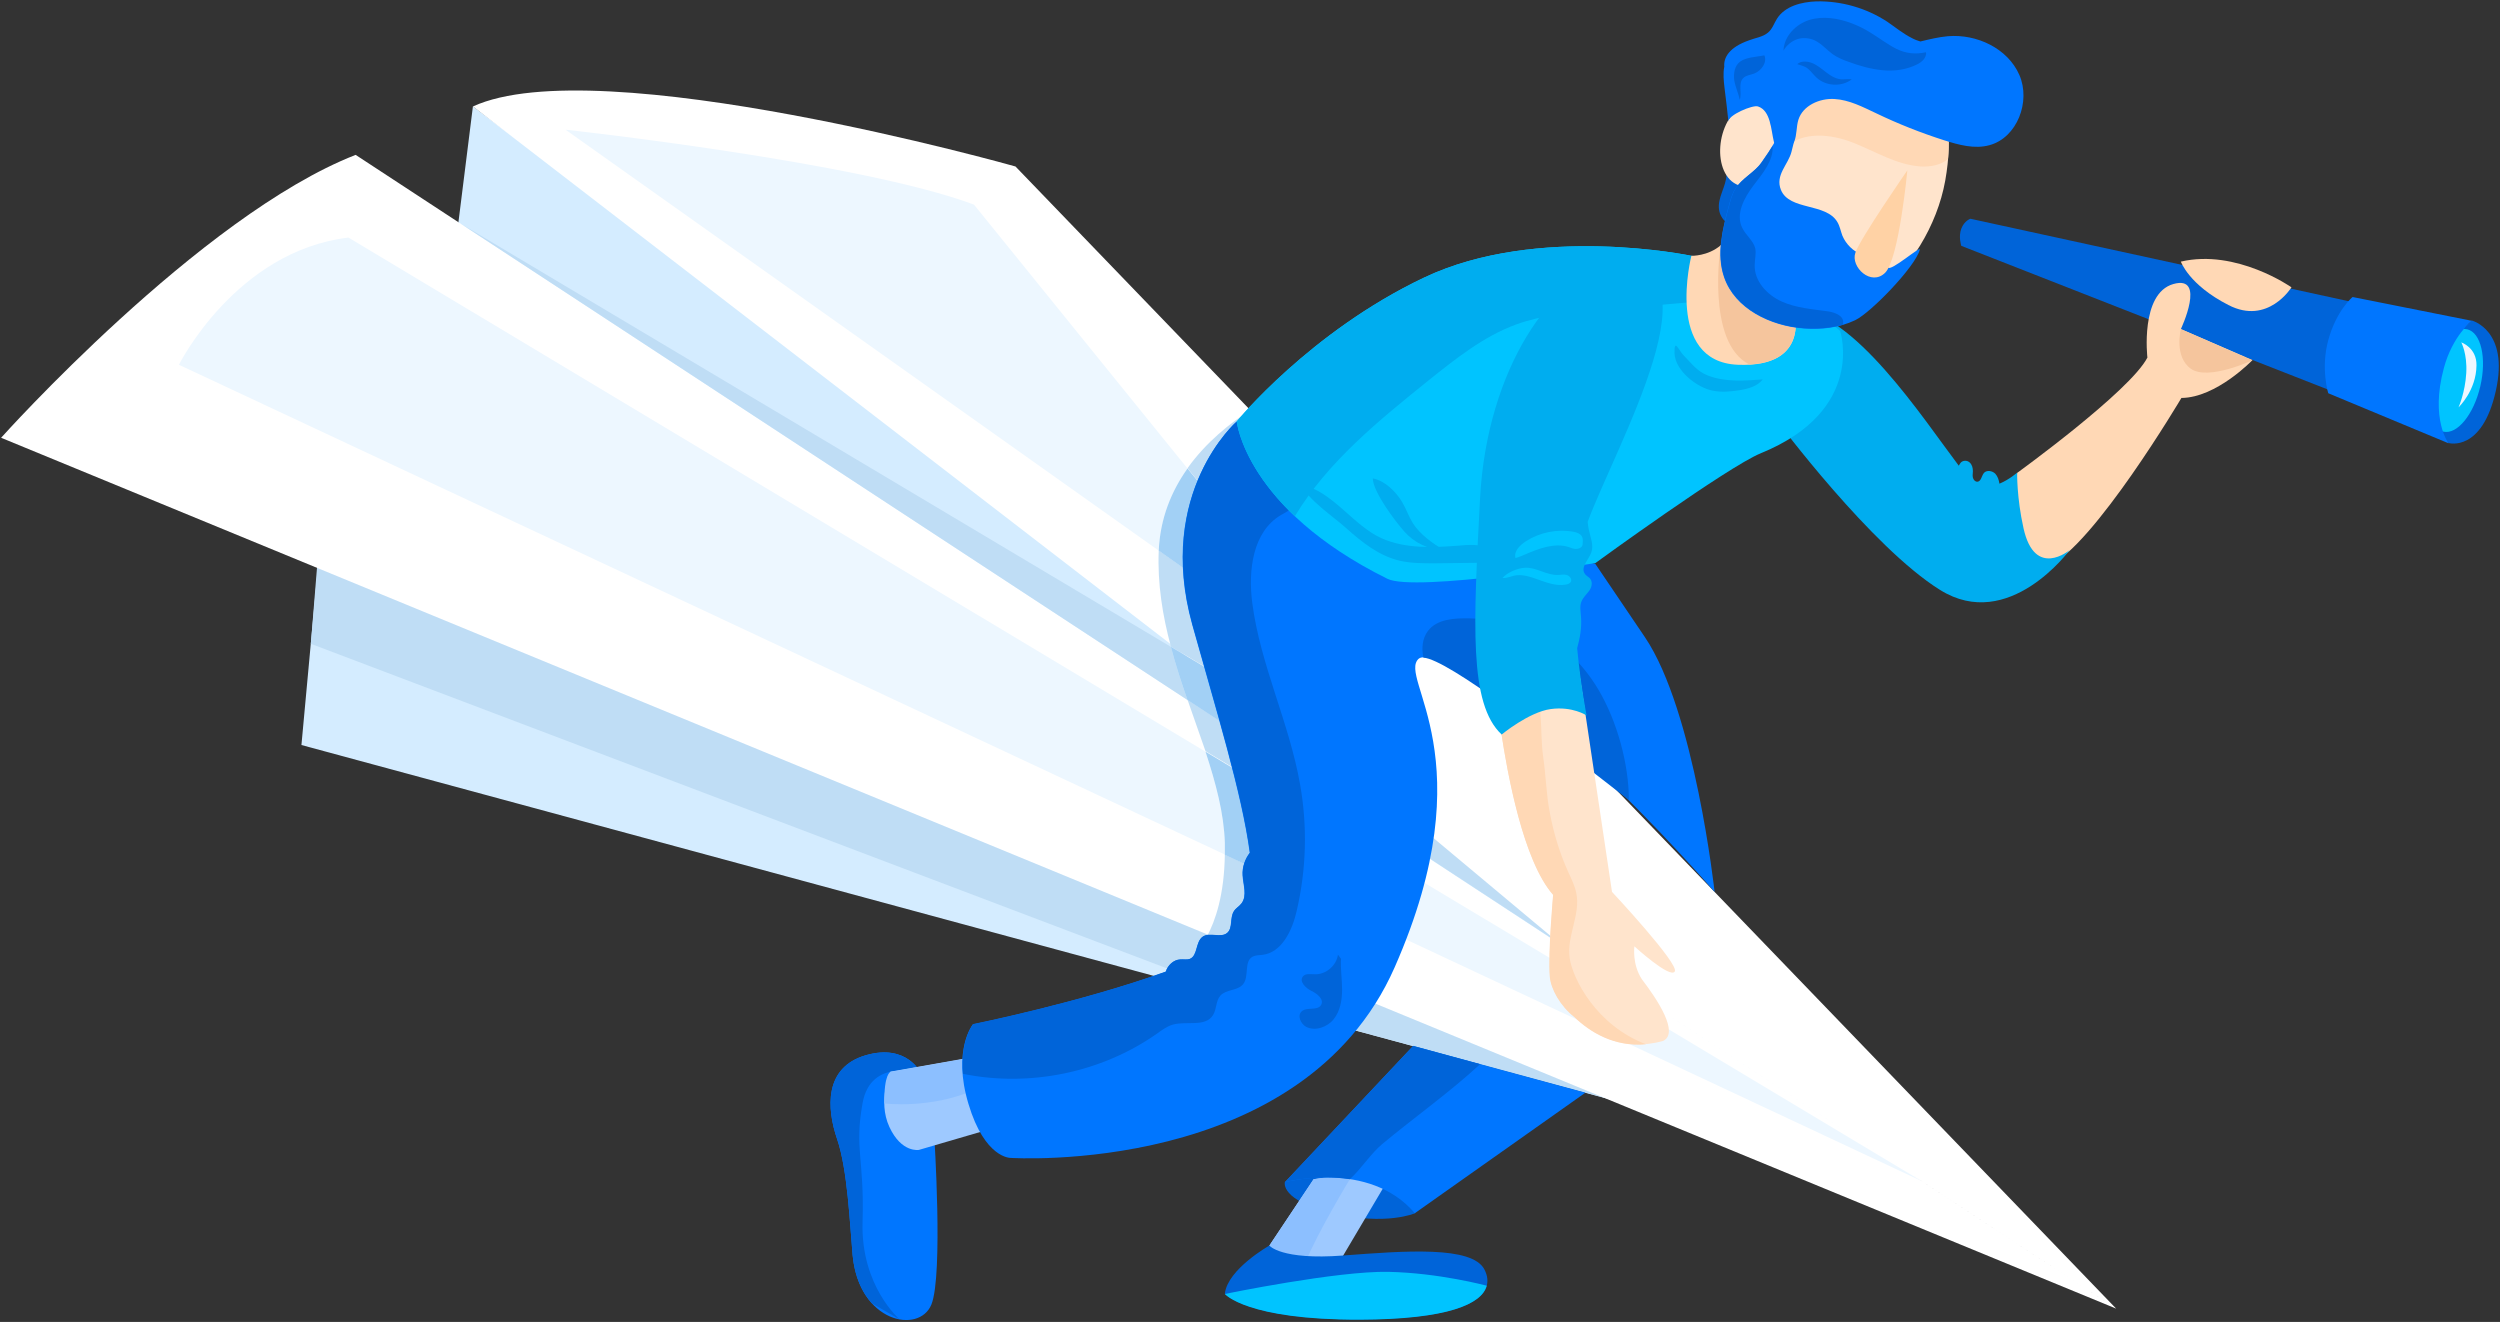 <svg id="Layer_1" xmlns="http://www.w3.org/2000/svg" viewBox="0 0 904 478"><rect x="0" y="0" width="904" height="478" fill="#333333" stroke="none"/><style>.st0{fill:#d4ecff}.st1{fill:#bfddf5}.st2{fill:#fff}.st3{fill:#0064d9}.st4{fill:#edf7ff}.st5{fill:#a2d0f5}.st6{fill:#ffd8b5}.st7{fill:#00adef}.st8{fill:#9ec9ff}.st9{fill:#8cbfff}.st10{fill:#00c4ff}.st11{fill:#0076ff}.st12{fill:#ffe4cc}.st13{fill:#f5c59d}</style><path class="st0" d="M128.6 57L109 269.4l585.9 158.7z"/><path class="st1" d="M112.4 232.8L459 364.2l156.1 42.2-499.6-211.9z"/><path class="st0" d="M171 38.5l-10 80 533.9 308.6z"/><path class="st2" d="M128.6 56l636.6 417.2L.4 158.3S72.3 78 128.6 56zM171 38.5l393.1 302.9 201.1 131.8-398-413S216.4 17.6 171 38.5z"/><path class="st3" d="M885.4 160.2s12.1 3.5 17.1-18.9c4.9-21.9-8.7-25.4-8.7-25.4s-10.9 9.8-15.1 18c-7.7 14.6 6.7 26.3 6.7 26.3z"/><path class="st4" d="M499.9 256.5l-34.6-42.8.2 18.3zM352.2 74c-41.3-15.5-147.7-27.1-147.7-27.1L419 199.1c.5-11.8 4.7-21.6 10.4-29.7L352.2 74zM468.9 321.2l226 105.9-226.7-136 .7 9.4zM442.9 304.9c-.3-10.8-3.3-21.8-7-33.1L126 85.9c-40.8 4.9-61.3 46-61.3 46L442.9 309v-4.1z"/><path class="st1" d="M564.1 341.3l-98.3-82.2 1.4 18.7zM166.8 81l262.6 172.1c-2.2-6.3-4.3-12.7-6-19.2L166.8 81zM464.5 141.6s-21.6 8.8-35.1 27.7l35.9 44.3-.8-72zM442.9 309c-.4 29-12.7 37.6-12.7 37.6l38.7-17.3v-8.1l-26-12.2zM467.2 277.8L429.4 253c2.2 6.3 4.4 12.5 6.5 18.6l32.3 19.4-1-13.2zM465.5 232L419 199c-.5 12.1 1.4 23.7 4.4 34.8l42.4 25.2-.3-27z"/><path class="st5" d="M465.3 213.7l-35.9-44.3c-5.7 8-9.9 17.9-10.4 29.7l46.5 33-.2-18.4zM468.9 300.5l-.7-9.3-32.3-19.4c3.7 11.3 6.7 22.3 7 33.1v4.2l26 12.2v-20.8zM465.8 259.1l-42.4-25.2c1.7 6.5 3.8 12.9 6 19.2l37.8 24.8-1.4-18.8z"/><path class="st3" d="M464.6 427.5s-1.8 6.6 17.4 11.2 29.7 0 29.7 0 1.8-17.7-12.3-19.4-34.8 8.2-34.8 8.2zM712.5 79.1s-2.2.7-3.3 3.6c-1.1 2.9 0 6.2 0 6.2l175.3 68.7s11.4 3.3 16.4-13.1c6-19.6-6.8-25.8-6.8-25.8L712.5 79.1zM624.3 63.3c-.2 4.3-3.3 8.2-2.7 12.5.3 2.2 1.7 4.2 3.6 5.3.6.3 1.3.6 2 .5.9-.1 1.6-.7 2.1-1.5.4-.8.6-1.7.8-2.5.7-3.3 1.4-6.5 2.1-9.8 0-.2.1-.4 0-.6-.1-.3-.4-.5-.7-.7-1.4-1-2.9-2-4.3-3-1.7-1.2-3.6-2.8-3.3-4.9"/><path class="st6" d="M788.6 119s9.3-19.7-2.7-16.3c-12.1 3.4-9.4 26.6-9.4 26.6-6.3 12.2-47.1 41.7-47.1 41.7s-5 40.8 11.3 33.7c16.3-7.1 48.1-60.8 48.1-60.8 12.7-.1 25.7-13.7 25.7-13.7L788.6 119z"/><path class="st7" d="M731.7 191c-2.5-11.2-2.3-20.1-2.3-20.1s-2.8 2.5-6.4 4c-.2-1.3-.6-2.6-1.5-3.6-1.1-1.1-3.1-1.4-4.1-.3-.9 1.1-1 3.1-2.4 3.2-.8 0-1.4-.7-1.6-1.5s0-1.5 0-2.3c0-1.2-.3-2.4-1.2-3.2-.9-.8-2.4-.8-3.2.1-.3.3-.5.8-.7 1.1-12.6-16.6-38.7-56.9-59.6-56.4-18.8.5-6 40.3-6 40.3s33.9 45.5 58.8 61c24.9 15.6 46.9-14.4 46.9-14.4s-12.6 10.6-16.7-7.9z"/><path class="st6" d="M788.6 94.6s2.9 8.4 17.2 15.7c14.3 7.4 22.8-6.4 22.8-6.4s-19.9-14-40-9.3z"/><path class="st8" d="M475 426.4l-16 24s5.5 9.1 13.8 11.1 12.9-7.5 12.9-7.5l19-32.1-29.7 4.5z"/><path class="st9" d="M488.1 426.4l-7.3-.9-5.8.9-16 24s.6 1 1.8 2.5l11.2 3.7c4.4-10.9 16.1-30.2 16.1-30.2z"/><path class="st3" d="M459 450.4s-15.1 8.5-16.1 17.4c0 0 7.8 9.4 48.8 9.3 41.1-.1 49.5-9.3 45.1-18-4.4-8.7-28.8-6.8-51.2-5.1s-26.6-3.6-26.6-3.6z"/><path class="st10" d="M502.1 459.9c-18.5-.4-59.2 8-59.2 8s7.8 9.4 48.8 9.3c32-.1 44.2-5.7 45.9-12.3-.5-.1-17.2-4.6-35.5-5z"/><path class="st11" d="M511 378.2l-46.4 49.3s30.4-8.3 47 11.2l61.7-43.6-62.3-16.9zM333 388.1s-5-10.9-20-6.5-14.1 19.2-10.3 30.3 4.6 30.8 5.6 41.9c2.3 24.6 24.1 28.7 28.5 17.9 4.3-10.8 1-61.3 1-61.3l-4.8-22.3z"/><path class="st3" d="M333 388.1s-5-10.9-20-6.5c-15.1 4.4-14.1 19.2-10.3 30.3 3.8 11.1 4.6 30.8 5.6 41.9.7 7.9 3.5 13.7 7 17.5l10 5.8s-14.1-12.1-13.4-35.2c.7-23.1-3-26.2 0-43 3-16.7 21.1-10.8 21.1-10.8z"/><path class="st8" d="M353.1 382l-31.1 5.5s-4.8 10.5-.4 20 10.7 8.3 10.7 8.3l34.9-10.2-14.1-23.6z"/><path class="st9" d="M319.8 399s16.5 2.1 32.3-4.8c2.7-1.2 4.6-2.5 5.9-3.9l-4.9-8.2-31.1 5.5s-2.4.7-2.2 11.4z"/><path class="st11" d="M513 238.2c4.2-3.8 36.1 13.9 63 38.7 22.5 20.8 44 45.6 44 45.6s-7.2-65.5-25.2-92.1l-18-26.6s-97.1-14.6-129.7-51.3c0 0-29.3 25.6-16 73.4 8.6 30.9 17.9 60.7 20.8 82.5-1.8 2.3-2.8 5.3-2.6 8.2.2 3.4 1.7 7.3-.4 10.1-.8 1.1-2.1 1.7-2.8 2.9-1.5 2.4-.3 6-2.4 7.8-2.4 2-6.4-.4-8.9 1.4-2.6 1.9-1.7 6.8-4.6 8-1.1.4-2.3.1-3.5.2-2.4.1-4.5 2.1-5.2 4.4-31.4 11.3-69.7 19-69.7 19s-7.5 9.2-1.6 28.8c5.9 19.7 15.2 19.5 15.2 19.5s105.5 6.9 138.9-68.9.9-104.6 8.7-111.6z"/><path class="st3" d="M447.2 152.4s-29.3 25.6-16 73.4c8.6 30.9 17.9 60.7 20.8 82.5-1.8 2.3-2.8 5.3-2.6 8.2.2 3.4 1.7 7.3-.4 10.1-.8 1.1-2.1 1.7-2.8 2.9-1.5 2.4-.3 6-2.4 7.8-2.4 2-6.4-.4-8.9 1.4-2.6 1.9-1.7 6.8-4.6 8-1.1.4-2.3.1-3.5.2-2.4.1-4.5 2.1-5.2 4.4-31.4 11.3-69.7 19-69.7 19s-4.7 5.8-3.7 18c24 4.9 50-.4 70.1-14.5 1.8-1.3 3.7-2.7 5.8-3.3 5-1.4 11.7 1 14.5-3.4 1.4-2.2 1-5.2 2.7-7.1 2.1-2.3 6.2-1.7 8.2-4.1 2.3-2.8.2-8.3 3.5-10 1-.5 2.2-.5 3.3-.6 7.2-.7 11-8.9 12.6-16 3.5-15 3.9-30.6 1.2-45.7-3.9-22.3-14.4-43.2-17.3-65.7-1.5-11.7.2-25.6 10.3-31.6 2.2-1.3 5-2.5 5.5-4.9.2-1.1-.1-2.3-.5-3.4-1.3-4.2-3-8.2-5-12.1-6.2-4.2-11.6-8.6-15.9-13.5z"/><path class="st10" d="M611.6 92.5s-55.5-11.7-96.7 7.9c-41.3 19.6-67.7 52-67.7 52s3.2 31.5 54.5 56.9c9.9 4.9 75.2-5.7 75.2-5.7s47.8-34.8 59.8-39.7c38.2-15.6 28.7-44.2 28.7-44.2s-25.8-24-53.8-27.2z"/><path class="st7" d="M611.6 92.5s-55.5-11.7-96.7 7.9-67.7 52-67.7 52 1.6 15.9 21 34.3c11.9-19.7 30.3-34.6 48.3-49.1 9.9-7.9 20-16 31.8-20.3 9.4-3.4 19.5-4.3 29.5-5.1 12.2-1.1 24.5-2.1 36.7-3.2-1.2-5.1.4-10.8.6-16-1.2-.2-2.3-.4-3.5-.5z"/><path class="st6" d="M628.4 74s-1.5 10.7-6.2 14.7-10.6 3.8-10.6 3.8-9.8 38.3 16.8 39.4 20.3-19.7 20.3-19.7-22.6-31.8-20.3-38.2z"/><path class="st12" d="M677.6 23.9c-13.7-1.2-26.7 8.3-36.9 18.9-.5-4.2-2.5-8.8-9.6-5.3-11 5.5-12.3 25.9-2.4 29.5-3.2 13.8-4 32.6 10.3 43.3 24.6 18.3 58.5-12.1 64.4-45 5.8-33-9.2-39.9-25.8-41.4z"/><path class="st13" d="M632.6 131.8c15.5-.8 17.1-10.5 16.7-16l-27.1-27.1s-5.5 35.2 10.4 43.1z"/><path class="st6" d="M693.3 35.3c-6.4-3.3-12.8-6.6-19.8-8.3-3-.7-6.1-1.1-9.2-1.1-8.7 3.2-16.7 9.8-23.6 16.9 0-.4-.1-.8-.2-1.2-.3 1-.5 2-.6 3.1l5.7 8.7c6.2-6 16.4-5 24.5-1.8 8.1 3.2 15.7 8 24.4 8.6 3.5.2 7.3-.5 9.9-2.7.5-5.9.2-10.8-.7-14.8-2.8-3.1-6.7-5.4-10.4-7.4z"/><path class="st11" d="M627.4 68.4c-1.2 1.9-1.7 4-2.3 6.2-2.3 8.4-4.5 17.4-1.7 25.6 3.9 11.5 16.8 17.7 28.9 18.6 6.3.5 12.8-.3 18.5-3s21.8-19.4 23.4-25.5c.5-1.7-10.6 8.1-11.5 6.4-1.6-3.2-6-3.4-9.4-4.6-3.2-1.2-5.8-3.8-7.1-6.9-.6-1.6-.9-3.4-1.8-4.9-4.1-7-17.3-4.1-20.4-11.6-2.2-5.4 2.6-9.1 3.8-13.8 2.3-8.4 1.1-8.9-2.5-7.8-3.4 1 0 0-8.5 11.8-2.4 3.5-7.1 5.7-9.4 9.5z"/><path class="st3" d="M578 249.4c-6.6-11.2-17.1-20.6-29.7-23.9-5.5-1.4-11.2-1.7-16.9-1.9-5.5-.1-11.8.2-15.1 4.6-2 2.7-2.3 6.2-1.6 9.6 8.9.6 45.8 29.3 74.3 51.5 0-13.1-4.3-28.6-11-39.9z"/><path d="M689.7 61.6s-3 31.9-8 37c-5.1 5.1-12.6-2.1-10.8-7.2 1.7-5.1 18.8-29.8 18.8-29.8z" fill="#ffd2a5"/><path class="st12" d="M582.9 322.5l-12-80.3s-22.2-7.1-29.2 13.6c0 0 5.4 51.2 20 67.7 0 0-1.9 21.1-1.2 29.6.4 4.5 3.8 10.6 8.9 14.6 6.5 6.2 17.3 12.8 32 8.7 5.9-2.9-2.1-15-7.7-22.3-3.6-5.5-2.7-11.9-2.7-11.9s12.9 11.8 14.6 9.1-22.7-28.8-22.7-28.8z"/><path class="st6" d="M595.2 377.6c-18-6.8-26.5-23.7-27.6-31.1-1.2-7.9 4-15.7 2.4-23.5-.5-2.6-1.7-5-2.8-7.4-3.2-7-5.4-14.3-6.8-21.8-1.3-6.7-1.4-13.5-2.4-20.2-1.3-9 .3-21.4-4.2-24.1-5.1-3.1-8.2 10.1-11 15.1 2.3 15.3 8 46.8 18.8 59 0 0-1.9 21.1-1.2 29.6.4 4.5 3.8 10.6 8.9 14.6 5.5 5.3 14.3 10.9 25.9 9.8z"/><path class="st11" d="M730.2 27.1c-4.2-9.6-15.4-14.9-25.9-14-3.3.3-6.6 1.1-9.9 1.9-1-.3-2.1-.7-3-1.2-3.2-1.6-6-3.9-8.9-5.9-7.6-5-16.7-7.6-25.7-7.4-5.4.2-11.3 1.7-14.2 6.2-1.1 1.7-1.7 3.8-3.3 5.1-1.9 1.6-4.6 1.9-6.9 2.8-7.1 2.5-9.2 6.2-8.9 9.5-.5 2.5-.2 5.2.1 7.8.5 4 1 8.1 1.4 12.1-.3-2.3 8.8-6.2 10.7-5.5 4.6 1.5 4.7 8.5 5.7 12.6.2.8.4 1.7 1 2.3 1.8 2 5.3.3 6.4-2.2 1-2.5.7-5.3 1.5-7.9 1.6-5.1 7.6-7.8 13-7.5 5.4.3 10.3 2.9 15.2 5.2 7.9 3.8 16 7 24.4 9.7 5.4 1.7 11.1 3.3 16.5 1.8 10-2.7 15-15.8 10.8-25.4z"/><path class="st3" d="M511 378.2l-46.4 49.3s11.1-3 23.5-1.1c4-3.6 7.7-9.4 11.7-12.7 10.9-9.1 24.9-19.1 35.4-28.9l-24.2-6.6z"/><path class="st7" d="M573.1 207.5c-1.7-2.3 1.3-5 2.3-7.7 1-2.7-.3-5.5-.9-8.3-.2-.9-.3-1.9-.4-2.8 10.1-27.3 50.1-97.2 8.8-92.4-21.1 2.5-45.2 37-47.7 83.7-2.4 45.9-4.1 74.5 7.8 85.6 0 0 9.8-8.1 17.7-9.2 7.9-1.1 13 2.3 13 2.3s-2.1-10.7-3.4-24.3c1-3.7 1.7-7.4 1.4-11.2-.1-2-.6-4 .2-5.8.6-1.4 1.8-2.5 2.7-3.7.9-1.2 1.4-3 .5-4.3-.4-.7-1.5-1.1-2-1.9z"/><path class="st7" d="M506.3 202.8c4.1.9 8.4.9 12.6.9l23.6-.3c-.6-2.9-3.3-5-6.1-5.8-2.8-.8-5.9-.6-8.8-.3-9.5.7-19.4 1.2-28.1-2.7-10.2-4.6-17.7-17-28.8-19.3 1.8 5.1 11.7 11.7 16 15.6 5.8 5.2 11.9 10.1 19.6 11.9z"/><path class="st7" d="M507.8 192.2c3.6 4.1 8.9 6.6 14.3 6.8-4.2-2.7-8.5-5.6-11.2-9.8-1.5-2.4-2.4-5.1-3.8-7.5-2.2-3.8-6.3-7.9-10.7-8.7.1 4.9 8.1 15.5 11.4 19.2zM617.6 135.8c6.2 2.4 13.1 1.9 19.8 1.4-1.9 2.5-5.3 3.4-8.4 3.9-3.2.5-6.4.8-9.5.2-5.7-1-13.8-7.2-14-13.6-.1-5.6 1.5-1 3.3.8 2.9 2.9 4.7 5.7 8.8 7.3z"/><path class="st3" d="M685.8 17.7c-3.4-1.7-6.4-4.1-9.6-6-2.1-1.3-4.3-2.4-6.7-3.3-4.8-1.8-10.2-2.7-15.2-1.2-4.9 1.5-9.2 5.9-9.4 11.1 1.1-1.9 2.9-3.4 4.9-4.1 2.1-.7 4.4-.5 6.4.4 2.5 1.2 4.3 3.4 6.5 5 1.7 1.2 3.6 2 5.6 2.7 4 1.5 8.2 2.7 12.5 3.1 4.3.4 8.7-.2 12.6-2.2.8-.4 1.6-1 2.2-1.7.5-.6 1.1-1.8.8-2.6-3.7.8-7.1.5-10.6-1.2zM629.2 22.3c-2 1.5-2.4 4.3-2.1 6.7.4 2.4 1.5 4.7 2 7.1.9-2.6-.7-6 1.3-7.9 1-1 2.6-1.1 3.9-1.6 2.6-1 4.8-4 3.7-6.6-2.6.6-6.5.6-8.8 2.3zM666.5 116.6c.1-2.5-3-3.6-5.4-4-5.7-.8-11.6-1.2-16.9-3.6-5.3-2.4-9.9-7.4-9.7-13.2 0-2 .6-4 .2-6-.7-2.8-3.4-4.7-4.7-7.4-2.5-5 .7-10.9 4.1-15.4 3.3-4.3 7.2-8.9 6.9-14.2-.9 1.5-2.2 3.4-3.9 5.9-2.6 3.6-7.3 5.8-9.6 9.6-1.2 1.9-1.7 4-2.3 6.2-2.3 8.4-4.5 17.4-1.7 25.6 3.9 11.5 16.8 17.7 28.9 18.6 4.7.3 9.5 0 14.1-1.3-.1-.2 0-.5 0-.8zM655 22.7c2 .7 3.7 2.2 5.4 3.5 1.7 1.3 3.7 2.5 5.8 2.5 1.1 0 2.3-.2 3.4 0-3.7 2.8-9.3 2.5-12.7-.6-1.1-1-2-2.3-3.2-3.3-1.1-.9-2.6-1.2-3.8-1.6 1.2-1.2 3.5-1.1 5.1-.5zM483.8 345.2c-.5 3.9-4.3 7.2-8.3 7.1-1.5 0-3.3-.4-4.3.7-1.6 1.8.9 4.3 3 5.3s4.7 3.1 3.5 5.1c-1.3 2.2-5.1.6-7 2.3-1.7 1.5-.4 4.5 1.6 5.6 3.3 1.7 7.7.1 10-2.8s3-6.9 3-10.6-.6-7.5-.4-11.2"/><path class="st10" d="M551.7 200.4c4.9-2.1 10.4-4.2 15.5-2.6.9.3 1.7.7 2.6.7s1.9-.3 2.3-1.1c.2-.3.2-.7.2-1.1.1-.9.1-1.8-.4-2.5-.6-.9-1.8-1.3-2.9-1.5-5.9-1.1-12.2.2-17.2 3.4-2 1.3-4.5 3.5-3.8 6.1 1.4-.4 2.5-.9 3.7-1.4z"/><ellipse transform="rotate(-76.874 887.847 137.638)" class="st10" cx="887.9" cy="137.6" rx="19" ry="9.3"/><path class="st10" d="M551.5 205.3c4.1-.2 7.8 2.8 11.9 2.6 1 0 2.1-.3 3.1 0s1.9 1.3 1.6 2.3c-.3.8-1.2 1.1-2 1.2-3.5.6-7-.8-10.4-2-2.2-.8-4.7-1.6-7.1-1.4-1.8.1-3.6 1.2-5.3 1 1.7-2 5.5-3.6 8.2-3.7z"/><path class="st11" d="M850.7 107.4s-5.8 4.7-8.8 15.6c-2.8 10.3 0 19.2 0 19.2l43.5 18.1s-6.7-8.7-1.7-27.2c3.1-11.6 10.1-17.1 10.1-17.1l-43.1-8.6z"/><path class="st4" d="M890 123.8s2.2 4.1 1.8 11.1c-.4 7.1-2.8 12.4-2.8 12.4s6.4-6 6.5-15.2c.1-6.4-5.5-8.3-5.5-8.3z"/><path class="st13" d="M788.6 119s-2.6 10 3.7 14.4c6.3 4.3 22.1-3.1 22.1-3.1L788.6 119z"/></svg>